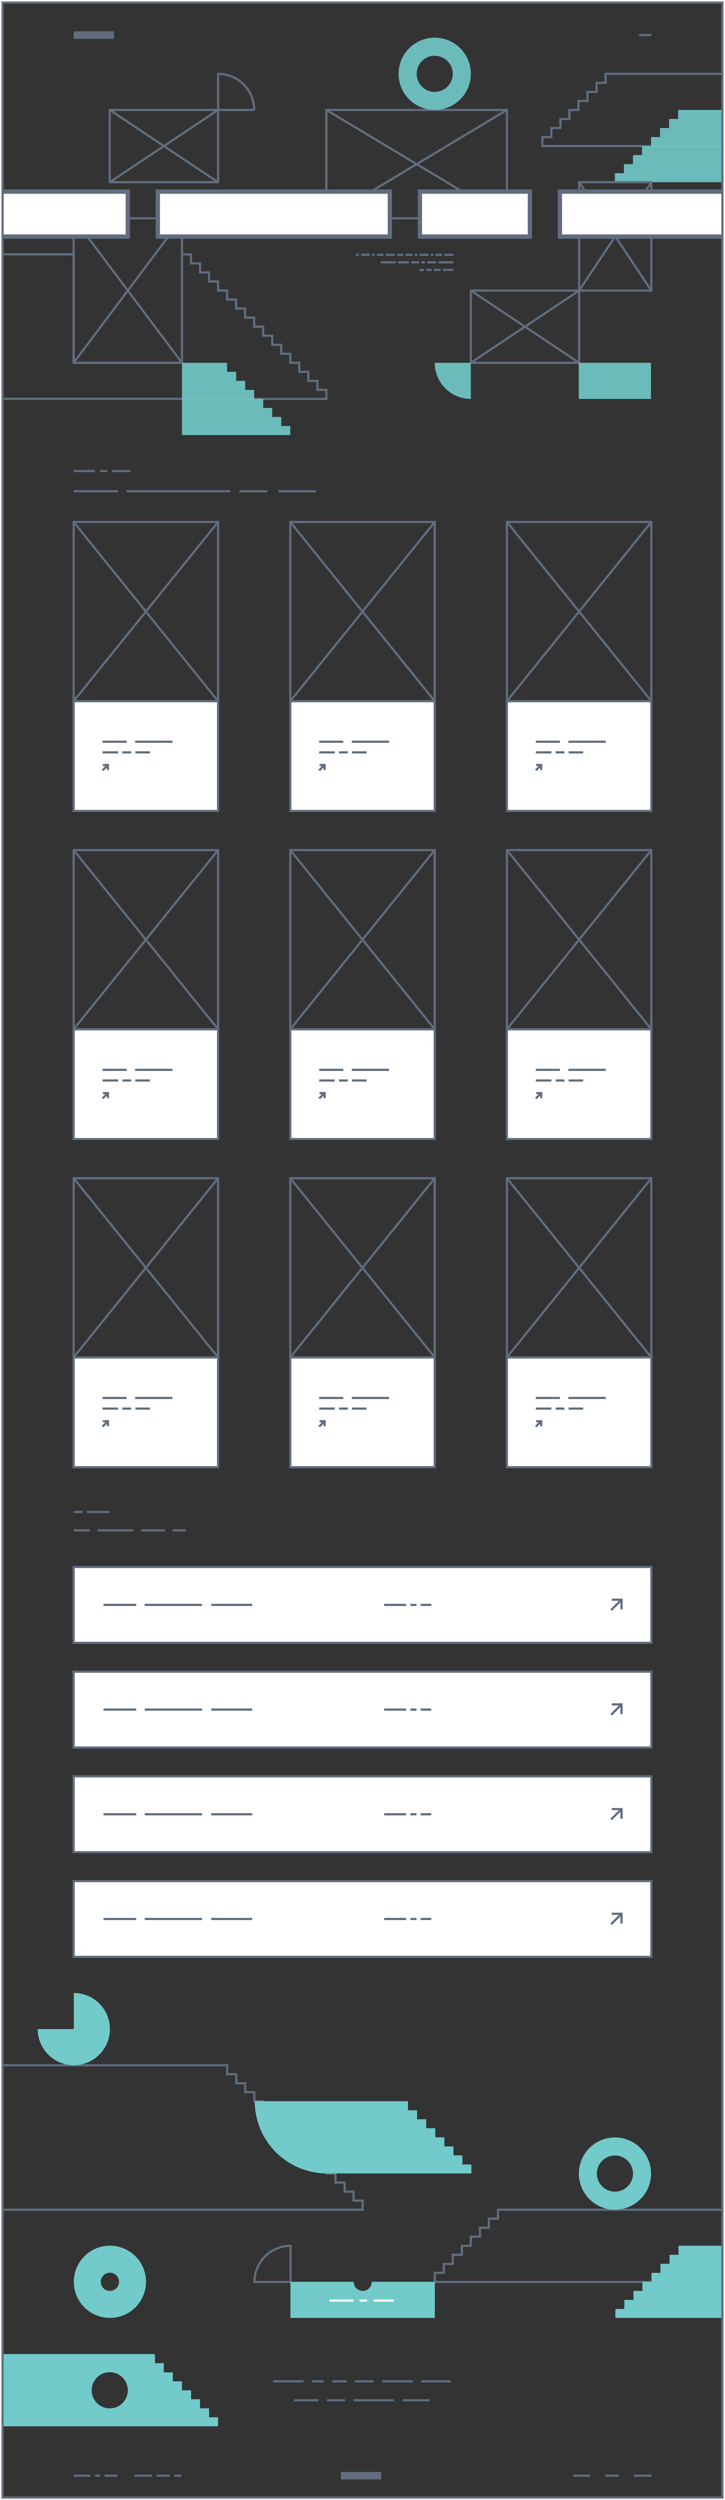<svg xmlns="http://www.w3.org/2000/svg" width="502" height="1730.371" viewBox="0 0 502 1730.371">
  <rect x="0" y="0" width="502" height="1730.371" fill="#333333" stroke="none"/>
  <g id="Team_03" data-name="Team 03" transform="translate(0.25 0.25)">
    <g id="Group_2930" data-name="Group 2930">
      <line id="Line_1067" data-name="Line 1067" x2="8.482" transform="translate(442.27 24.038)" fill="none" stroke="#616d7f" stroke-miterlimit="10" stroke-width="1.5"/>
      <rect id="Rectangle_173" data-name="Rectangle 173" width="27.852" height="5.196" transform="translate(50.75 21.439)" fill="#616d7f"/>
      <line id="Line_1068" data-name="Line 1068" x2="75" y2="100" transform="translate(50.75 150.851)" fill="none" stroke="#616d7f" stroke-miterlimit="10" stroke-width="1.5"/>
      <line id="Line_1069" data-name="Line 1069" y1="100" x2="75" transform="translate(50.75 150.851)" fill="none" stroke="#616d7f" stroke-miterlimit="10" stroke-width="1.5"/>
      <line id="Line_1070" data-name="Line 1070" x2="125" y2="75" transform="translate(225.75 75.851)" fill="none" stroke="#616d7f" stroke-miterlimit="10" stroke-width="1.5"/>
      <line id="Line_1071" data-name="Line 1071" y1="75" x2="125" transform="translate(225.75 75.851)" fill="none" stroke="#616d7f" stroke-miterlimit="10" stroke-width="1.5"/>
      <line id="Line_1072" data-name="Line 1072" x2="75" y2="50" transform="translate(75.75 75.851)" fill="none" stroke="#616d7f" stroke-miterlimit="10" stroke-width="1.5"/>
      <line id="Line_1073" data-name="Line 1073" y1="50" x2="75" transform="translate(75.75 75.851)" fill="none" stroke="#616d7f" stroke-miterlimit="10" stroke-width="1.5"/>
      <line id="Line_1074" data-name="Line 1074" x2="75" y2="50" transform="translate(325.75 200.851)" fill="none" stroke="#616d7f" stroke-miterlimit="10" stroke-width="1.5"/>
      <line id="Line_1075" data-name="Line 1075" y1="50" x2="75" transform="translate(325.75 200.851)" fill="none" stroke="#616d7f" stroke-miterlimit="10" stroke-width="1.5"/>
      <path id="Path_1335" data-name="Path 1335" d="M425.29,50.851h-6.25V57.1h-6.25v6.25h-6.25V69.6h-6.25v6.25h-6.25V82.1h-6.25v6.25h-6.25V94.6h-6.25v6.25H500.75v-50Z" fill="none" stroke="#616d7f" stroke-miterlimit="10" stroke-width="1.5"/>
      <path id="Path_918" data-name="Path 918" d="M219.5,269.6v-6.25h-6.25V257.1H207v-6.25h-6.25V244.6H194.5v-6.25h-6.25V232.1H182v-6.25h-6.25v-6.288H169.5v-6.25h-6.25v-6.25H157v-6.25h-6.25v-6.25H144.5v-6.25h-6.25v-6.25H132v-6.25h-6.25v75.038h-75V175.77H.75v99.993h175v.084h50V269.6Z" fill="none" stroke="#616d7f" stroke-miterlimit="10" stroke-width="1.5"/>
      <rect id="Rectangle_34939" data-name="Rectangle 34939" width="75" height="50" transform="translate(75.75 75.851)" fill="none" stroke="#616d7f" stroke-miterlimit="10" stroke-width="1.5"/>
      <rect id="Rectangle_34941" data-name="Rectangle 34941" width="75" height="50" transform="translate(325.75 200.851)" fill="none" stroke="#616d7f" stroke-miterlimit="10" stroke-width="1.5"/>
      <rect id="Rectangle_34940" data-name="Rectangle 34940" width="75" height="100" transform="translate(50.75 150.851)" fill="none" stroke="#616d7f" stroke-miterlimit="10" stroke-width="1.5"/>
      <path id="Path_77" data-name="Path 77" d="M469.271,75.851V82.1h-6.25v6.25h-6.25V94.6h-6.25v6.25h-6.25v6.25h-6.25v6.25h-6.25v6.25h-6.25v6.25h75.23v-50Z" fill="#72caca" opacity="0.9" style="isolation: isolate"/>
      <path id="Union_180" data-name="Union 180" d="M150.75,300.851h-25v-50H157v6.25h6.25v6.25h6.25v6.25h6.25v6.25H182v6.25h6.25v6.25h6.25v6.25h6.25v6.25Z" fill="#72caca" opacity="0.9" style="isolation: isolate"/>
      <rect id="Rectangle_34943" data-name="Rectangle 34943" width="125" height="75" transform="translate(225.75 75.851)" fill="none" stroke="#616d7f" stroke-miterlimit="10" stroke-width="1.5"/>
      <path id="Subtraction_43" data-name="Subtraction 43" d="M300.751,75.851a24.888,24.888,0,0,1-13.978-4.269,25.015,25.015,0,1,1,13.978,4.269Zm0-37.5a12.5,12.5,0,1,0,12.5,12.5h0A12.514,12.514,0,0,0,300.751,38.351Z" fill="#72caca" opacity="0.9" style="isolation: isolate"/>
      <path id="Path_1333" data-name="Path 1333" d="M325.75,250.851h-25a25,25,0,0,0,25,25Z" fill="#72caca" opacity="0.9" style="isolation: isolate"/>
      <rect id="Rectangle_34944" data-name="Rectangle 34944" width="50" height="25" transform="translate(400.49 250.851)" fill="#72caca" opacity="0.9" style="isolation: isolate"/>
      <path id="Path_1334" data-name="Path 1334" d="M150.75,75.851h25a25,25,0,0,0-25-25Z" fill="none" stroke="#616d7f" stroke-miterlimit="10" stroke-width="1.5"/>
      <rect id="Rectangle_34942" data-name="Rectangle 34942" width="50" height="75" transform="translate(400.75 125.851)" fill="none" stroke="#616d7f" stroke-miterlimit="10" stroke-width="1.5"/>
      <line id="Line_1076" data-name="Line 1076" x2="50" y2="75" transform="translate(400.75 125.851)" fill="none" stroke="#616d7f" stroke-miterlimit="10" stroke-width="1.5"/>
      <line id="Line_1077" data-name="Line 1077" y1="75" x2="50" transform="translate(400.75 125.851)" fill="none" stroke="#616d7f" stroke-miterlimit="10" stroke-width="1.5"/>
      <path id="Path_78" data-name="Path 78" d="M.75,132.372h87.5V163.5H.75" fill="#fff" stroke="#616d7f" stroke-miterlimit="10" stroke-width="3"/>
      <rect id="Rectangle_174" data-name="Rectangle 174" width="160.682" height="31.127" transform="translate(109.025 132.372)" fill="#fff" stroke="#616d7f" stroke-miterlimit="10" stroke-width="3"/>
      <rect id="Rectangle_175" data-name="Rectangle 175" width="76.177" height="31.127" transform="translate(290.482 132.372)" fill="#fff" stroke="#616d7f" stroke-miterlimit="10" stroke-width="3"/>
      <path id="Path_79" data-name="Path 79" d="M500.75,163.5H387.436V132.369H500.75" fill="#fff" stroke="#616d7f" stroke-miterlimit="10" stroke-width="3"/>
      <line id="Line_1078" data-name="Line 1078" x1="6.323" transform="translate(307.453 176.074)" fill="none" stroke="#616d7f" stroke-miterlimit="10" stroke-width="1.5"/>
      <line id="Line_1079" data-name="Line 1079" x1="4.539" transform="translate(301.324 176.074)" fill="none" stroke="#616d7f" stroke-miterlimit="10" stroke-width="1.5"/>
      <line id="Line_1080" data-name="Line 1080" x1="1.699" transform="translate(298.035 176.074)" fill="none" stroke="#616d7f" stroke-miterlimit="10" stroke-width="1.5"/>
      <line id="Line_1081" data-name="Line 1081" x1="6.154" transform="translate(290.291 176.074)" fill="none" stroke="#616d7f" stroke-miterlimit="10" stroke-width="1.5"/>
      <line id="Line_1082" data-name="Line 1082" x1="1.802" transform="translate(286.9 176.074)" fill="none" stroke="#616d7f" stroke-miterlimit="10" stroke-width="1.5"/>
      <line id="Line_1083" data-name="Line 1083" x1="4.758" transform="translate(280.553 176.074)" fill="none" stroke="#616d7f" stroke-miterlimit="10" stroke-width="1.5"/>
      <line id="Line_1084" data-name="Line 1084" x1="4.181" transform="translate(274.781 176.074)" fill="none" stroke="#616d7f" stroke-miterlimit="10" stroke-width="1.5"/>
      <line id="Line_1085" data-name="Line 1085" x1="6.323" transform="translate(266.871 176.074)" fill="none" stroke="#616d7f" stroke-miterlimit="10" stroke-width="1.5"/>
      <line id="Line_1086" data-name="Line 1086" x1="4.539" transform="translate(260.74 176.074)" fill="none" stroke="#616d7f" stroke-miterlimit="10" stroke-width="1.5"/>
      <line id="Line_1087" data-name="Line 1087" x1="1.699" transform="translate(257.453 176.074)" fill="none" stroke="#616d7f" stroke-miterlimit="10" stroke-width="1.5"/>
      <line id="Line_1088" data-name="Line 1088" x1="6.154" transform="translate(249.709 176.074)" fill="none" stroke="#616d7f" stroke-miterlimit="10" stroke-width="1.5"/>
      <line id="Line_1089" data-name="Line 1089" x1="1.802" transform="translate(246.316 176.074)" fill="none" stroke="#616d7f" stroke-miterlimit="10" stroke-width="1.5"/>
      <line id="Line_1090" data-name="Line 1090" x1="7.388" transform="translate(306.387 186.549)" fill="none" stroke="#616d7f" stroke-miterlimit="10" stroke-width="1.5"/>
      <line id="Line_1091" data-name="Line 1091" x1="4.478" transform="translate(300.32 186.549)" fill="none" stroke="#616d7f" stroke-miterlimit="10" stroke-width="1.5"/>
      <line id="Line_1092" data-name="Line 1092" x1="3.875" transform="translate(294.855 186.549)" fill="none" stroke="#616d7f" stroke-miterlimit="10" stroke-width="1.5"/>
      <line id="Line_1093" data-name="Line 1093" x1="3.077" transform="translate(290.188 186.549)" fill="none" stroke="#616d7f" stroke-miterlimit="10" stroke-width="1.5"/>
      <line id="Line_1094" data-name="Line 1094" x1="10.399" transform="translate(303.377 181.312)" fill="none" stroke="#616d7f" stroke-miterlimit="10" stroke-width="1.5"/>
      <line id="Line_1095" data-name="Line 1095" x1="6.191" transform="translate(295.596 181.312)" fill="none" stroke="#616d7f" stroke-miterlimit="10" stroke-width="1.5"/>
      <line id="Line_1096" data-name="Line 1096" x1="2.451" transform="translate(291.555 181.312)" fill="none" stroke="#616d7f" stroke-miterlimit="10" stroke-width="1.5"/>
      <line id="Line_1097" data-name="Line 1097" x1="5.442" transform="translate(284.523 181.312)" fill="none" stroke="#616d7f" stroke-miterlimit="10" stroke-width="1.5"/>
      <line id="Line_1098" data-name="Line 1098" x1="7.572" transform="translate(275.361 181.312)" fill="none" stroke="#616d7f" stroke-miterlimit="10" stroke-width="1.5"/>
      <line id="Line_1099" data-name="Line 1099" x1="10.399" transform="translate(263.373 181.312)" fill="none" stroke="#616d7f" stroke-miterlimit="10" stroke-width="1.5"/>
    </g>
    <g id="Group_3039" data-name="Group 3039">
      <g id="Group_539" data-name="Group 539">
        <g id="Group_537" data-name="Group 537">
          <path id="Path_178" data-name="Path 178" d="M344.55,1529.121v6.2h-6.3v6.3h-6.2v6.2h-6.3v6.3h-6.2v6.2h-6.3v6.3h-6.2v6.2h-6.3v6.3h200.1v-50Z" fill="none"/>
        </g>
        <g id="Group_538" data-name="Group 538">
          <path id="Path_179" data-name="Path 179" d="M344.55,1529.121v6.2h-6.3v6.3h-6.2v6.2h-6.3v6.3h-6.2v6.2h-6.3v6.3h-6.2v6.2h-6.3v6.3h200.1v-50Z" fill="none" stroke="#616d7f" stroke-miterlimit="10" stroke-width="1.5"/>
        </g>
      </g>
      <g id="Group_542" data-name="Group 542">
        <g id="Group_540" data-name="Group 540">
          <path id="Path_180" data-name="Path 180" d="M244.55,1522.821v-6.2h-6.2v-6.3h-6.3v-6.2h-6.2v-6.3h-6.3v-6.2h-6.2v-6.3h-6.3v-6.2h-6.2v-6.3h-6.3v-6.2h-6.2v-6.3h-6.3v-6.2h-6.2v-6.3h-6.3v-6.2h-6.2v-6.3h-6.3v-6.2H.85v100h250v-6.3Z" fill="none"/>
        </g>
        <g id="Group_541" data-name="Group 541">
          <path id="Path_181" data-name="Path 181" d="M244.55,1522.821v-6.2h-6.2v-6.3h-6.3v-6.2h-6.2v-6.3h-6.3v-6.2h-6.2v-6.3h-6.3v-6.2h-6.2v-6.3h-6.3v-6.2h-6.2v-6.3h-6.3v-6.2h-6.2v-6.3h-6.3v-6.2h-6.2v-6.3h-6.3v-6.2H.85v100h250v-6.3Z" fill="none" stroke="#616d7f" stroke-miterlimit="10" stroke-width="1.5"/>
        </g>
      </g>
      <path id="Path_402" data-name="Path 402" d="M200.95,1579.121v-25a25.009,25.009,0,0,0-25,25Z" fill="none" stroke="#616d7f" stroke-miterlimit="10" stroke-width="1.5"/>
      <path id="Path_182" data-name="Path 182" d="M75.85,1554.021a25,25,0,1,0,25,25A25,25,0,0,0,75.85,1554.021Zm0,31.3a6.3,6.3,0,1,1,6.3-6.3A6.3,6.3,0,0,1,75.85,1585.321Z" fill="#72caca"/>
      <path id="Path_183" data-name="Path 183" d="M257.15,1579.021h0a6.253,6.253,0,0,1-6.2,6.3,6.338,6.338,0,0,1-6.3-6.3h-43.8v25h100v-25Z" fill="#72caca"/>
      <path id="Path_184" data-name="Path 184" d="M50.85,1379.121v25h-25a25,25,0,1,0,25-25Z" fill="#72caca"/>
      <path id="Path_185" data-name="Path 185" d="M144.55,1672.821v-6.2h-6.3v-6.3h-6.2v-6.2h-6.3v-6.2h-6.3v-6.2h-6.3v-6.4h-6.1v-6.3H.75v50h150v-6.2Zm-68.8-6.2a12.5,12.5,0,1,1,12.5-12.5h0A12.5,12.5,0,0,1,75.75,1666.621Z" fill="#72caca"/>
      <g id="Group_544" data-name="Group 544">
        <g id="Group_543" data-name="Group 543">
          <path id="Path_186" data-name="Path 186" d="M319.95,1497.821v-6.3h-6.2v-6.2h-6.3v-6.3h-6.3v-6.3h-6.3v-6.2h-6.3v-6.2h-6.3v-6.3H176.15a50.018,50.018,0,0,0,50,50h100v-6.2Z" fill="#72caca"/>
        </g>
      </g>
      <g id="Group_546" data-name="Group 546">
        <g id="Group_545" data-name="Group 545">
          <path id="Path_187" data-name="Path 187" d="M469.55,1554.021v6.3h-6.2v6.2h-6.3v6.3h-6.2v6.2h-6.3v6.3h-6.2v6.2h-6.3v6.3h-6.2v6.2h75v-50Z" fill="#72caca"/>
        </g>
      </g>
      <path id="Path_188" data-name="Path 188" d="M425.55,1479.121a25,25,0,1,0,25,25h0A25.009,25.009,0,0,0,425.55,1479.121Zm0,37.5a12.5,12.5,0,1,1,12.5-12.5,12.5,12.5,0,0,1-12.5,12.5Z" fill="#72caca"/>
      <line id="Line_1619" data-name="Line 1619" x2="21.1" transform="translate(188.75 1647.921)" fill="none" stroke="#616d7f" stroke-miterlimit="10" stroke-width="1.5"/>
      <line id="Line_1620" data-name="Line 1620" x2="8.1" transform="translate(215.75 1647.921)" fill="none" stroke="#616d7f" stroke-miterlimit="10" stroke-width="1.5"/>
      <line id="Line_1621" data-name="Line 1621" x2="9.9" transform="translate(229.85 1647.921)" fill="none" stroke="#616d7f" stroke-miterlimit="10" stroke-width="1.5"/>
      <line id="Line_1622" data-name="Line 1622" x2="12.8" transform="translate(245.649 1647.921)" fill="none" stroke="#616d7f" stroke-miterlimit="10" stroke-width="1.5"/>
      <line id="Line_1623" data-name="Line 1623" x2="21.1" transform="translate(264.45 1647.921)" fill="none" stroke="#616d7f" stroke-miterlimit="10" stroke-width="1.5"/>
      <line id="Line_1624" data-name="Line 1624" x2="20.3" transform="translate(291.55 1647.921)" fill="none" stroke="#616d7f" stroke-miterlimit="10" stroke-width="1.5"/>
      <line id="Line_1625" data-name="Line 1625" x2="16.8" transform="translate(203.35 1661.021)" fill="none" stroke="#616d7f" stroke-miterlimit="10" stroke-width="1.5"/>
      <line id="Line_1626" data-name="Line 1626" x2="12.7" transform="translate(226.05 1661.021)" fill="none" stroke="#616d7f" stroke-miterlimit="10" stroke-width="1.5"/>
      <line id="Line_1627" data-name="Line 1627" x2="28" transform="translate(244.649 1661.021)" fill="none" stroke="#616d7f" stroke-miterlimit="10" stroke-width="1.5"/>
      <line id="Line_1628" data-name="Line 1628" x2="18.6" transform="translate(278.649 1661.021)" fill="none" stroke="#616d7f" stroke-miterlimit="10" stroke-width="1.5"/>
      <line id="Line_1629" data-name="Line 1629" x2="16.4" transform="translate(228.05 1592.021)" fill="none" stroke="#fff" stroke-miterlimit="10" stroke-width="1.5"/>
      <line id="Line_1630" data-name="Line 1630" x2="5.1" transform="translate(248.75 1592.021)" fill="none" stroke="#fff" stroke-miterlimit="10" stroke-width="1.5"/>
      <line id="Line_1631" data-name="Line 1631" x2="14.2" transform="translate(258.25 1592.021)" fill="none" stroke="#fff" stroke-miterlimit="10" stroke-width="1.5"/>
      <g id="Group_549" data-name="Group 549">
        <g id="Group_547" data-name="Group 547">
          <line id="Line_1632" data-name="Line 1632" x2="11.5" transform="translate(50.85 1713.221)" fill="none" stroke="#616d7f" stroke-miterlimit="10" stroke-width="1.5"/>
          <line id="Line_1633" data-name="Line 1633" x2="3.3" transform="translate(65.65 1713.221)" fill="none" stroke="#616d7f" stroke-miterlimit="10" stroke-width="1.5"/>
          <line id="Line_1634" data-name="Line 1634" x2="12.1" transform="translate(92.85 1713.221)" fill="none" stroke="#616d7f" stroke-miterlimit="10" stroke-width="1.5"/>
          <line id="Line_1635" data-name="Line 1635" x2="9" transform="translate(72.25 1713.221)" fill="none" stroke="#616d7f" stroke-miterlimit="10" stroke-width="1.5"/>
          <line id="Line_1636" data-name="Line 1636" x2="4.9" transform="translate(120.65 1713.221)" fill="none" stroke="#616d7f" stroke-miterlimit="10" stroke-width="1.5"/>
          <line id="Line_1637" data-name="Line 1637" x2="9" transform="translate(108.25 1713.221)" fill="none" stroke="#616d7f" stroke-miterlimit="10" stroke-width="1.5"/>
        </g>
        <g id="Group_548" data-name="Group 548">
          <line id="Line_1638" data-name="Line 1638" x2="11.6" transform="translate(396.65 1713.221)" fill="none" stroke="#616d7f" stroke-miterlimit="10" stroke-width="1.5"/>
          <line id="Line_1639" data-name="Line 1639" x2="12.1" transform="translate(438.75 1713.221)" fill="none" stroke="#616d7f" stroke-miterlimit="10" stroke-width="1.5"/>
          <line id="Line_1640" data-name="Line 1640" x2="9.1" transform="translate(419.05 1713.221)" fill="none" stroke="#616d7f" stroke-miterlimit="10" stroke-width="1.5"/>
        </g>
        <rect id="Rectangle_247" data-name="Rectangle 247" width="27.9" height="5.2" transform="translate(235.85 1710.621)" fill="#616d7f"/>
      </g>
    </g>
    <g id="Group_3000" data-name="Group 3000">
      <g id="Group_2941" data-name="Group 2941">
        <rect id="Rectangle_967" data-name="Rectangle 967" width="100" height="76" transform="translate(50.75 485.021)" fill="#fff" stroke="#616d7f" stroke-miterlimit="10" stroke-width="1.5"/>
        <g id="Group_2938" data-name="Group 2938">
          <g id="Group_2935" data-name="Group 2935">
            <line id="Line_8839" data-name="Line 8839" x2="10.798" transform="translate(70.75 520.479)" fill="none" stroke="#616d7f" stroke-miterlimit="10" stroke-width="1.5"/>
            <line id="Line_8840" data-name="Line 8840" x2="6.065" transform="translate(84.491 520.479)" fill="none" stroke="#616d7f" stroke-miterlimit="10" stroke-width="1.5"/>
          </g>
          <g id="Group_2936" data-name="Group 2936">
            <line id="Line_8841" data-name="Line 8841" x2="10.065" transform="translate(93.498 520.479)" fill="none" stroke="#616d7f" stroke-miterlimit="10" stroke-width="1.5"/>
          </g>
          <g id="Group_2937" data-name="Group 2937">
            <line id="Line_8842" data-name="Line 8842" x1="3.728" y2="3.727" transform="translate(70.75 529.202)" fill="none" stroke="#616d7f" stroke-miterlimit="10" stroke-width="1.5"/>
            <path id="Path_823" data-name="Path 823" d="M71,529.2h3.482v3.482" fill="none" stroke="#616d7f" stroke-miterlimit="10" stroke-width="1.5"/>
          </g>
          <line id="Line_8843" data-name="Line 8843" x1="16.682" transform="translate(70.75 513.112)" fill="none" stroke="#616d7f" stroke-miterlimit="10" stroke-width="1.5"/>
          <line id="Line_8844" data-name="Line 8844" x1="25.851" transform="translate(93.305 513.112)" fill="none" stroke="#616d7f" stroke-miterlimit="10" stroke-width="1.5"/>
        </g>
        <g id="Group_2940" data-name="Group 2940">
          <g id="Group_2939" data-name="Group 2939">
            <rect id="Rectangle_968" data-name="Rectangle 968" width="100" height="124" transform="translate(50.75 361.021)" fill="none" stroke="#616d7f" stroke-miterlimit="10" stroke-width="1.5"/>
          </g>
          <line id="Line_8845" data-name="Line 8845" x2="100" y2="124" transform="translate(50.75 361.021)" fill="none" stroke="#616d7f" stroke-miterlimit="10" stroke-width="1.5"/>
          <line id="Line_8846" data-name="Line 8846" x1="100" y2="124" transform="translate(50.75 361.021)" fill="none" stroke="#616d7f" stroke-miterlimit="10" stroke-width="1.5"/>
        </g>
      </g>
      <g id="Group_2948" data-name="Group 2948">
        <rect id="Rectangle_969" data-name="Rectangle 969" width="100" height="76" transform="translate(350.75 485.021)" fill="#fff" stroke="#616d7f" stroke-miterlimit="10" stroke-width="1.5"/>
        <g id="Group_2945" data-name="Group 2945">
          <g id="Group_2942" data-name="Group 2942">
            <line id="Line_8847" data-name="Line 8847" x2="10.798" transform="translate(370.75 520.479)" fill="none" stroke="#616d7f" stroke-miterlimit="10" stroke-width="1.5"/>
            <line id="Line_8848" data-name="Line 8848" x2="6.065" transform="translate(384.491 520.479)" fill="none" stroke="#616d7f" stroke-miterlimit="10" stroke-width="1.5"/>
          </g>
          <g id="Group_2943" data-name="Group 2943">
            <line id="Line_8849" data-name="Line 8849" x2="10.065" transform="translate(393.498 520.479)" fill="none" stroke="#616d7f" stroke-miterlimit="10" stroke-width="1.5"/>
          </g>
          <g id="Group_2944" data-name="Group 2944">
            <line id="Line_8850" data-name="Line 8850" x1="3.728" y2="3.727" transform="translate(370.75 529.202)" fill="none" stroke="#616d7f" stroke-miterlimit="10" stroke-width="1.5"/>
            <path id="Path_824" data-name="Path 824" d="M371,529.2h3.482v3.482" fill="none" stroke="#616d7f" stroke-miterlimit="10" stroke-width="1.5"/>
          </g>
          <line id="Line_8851" data-name="Line 8851" x1="16.682" transform="translate(370.75 513.112)" fill="none" stroke="#616d7f" stroke-miterlimit="10" stroke-width="1.5"/>
          <line id="Line_8852" data-name="Line 8852" x1="25.851" transform="translate(393.305 513.112)" fill="none" stroke="#616d7f" stroke-miterlimit="10" stroke-width="1.5"/>
        </g>
        <g id="Group_2947" data-name="Group 2947">
          <g id="Group_2946" data-name="Group 2946">
            <rect id="Rectangle_970" data-name="Rectangle 970" width="100" height="124" transform="translate(350.75 361.021)" fill="none" stroke="#616d7f" stroke-miterlimit="10" stroke-width="1.5"/>
          </g>
          <line id="Line_8853" data-name="Line 8853" x2="100" y2="124" transform="translate(350.75 361.021)" fill="none" stroke="#616d7f" stroke-miterlimit="10" stroke-width="1.5"/>
          <line id="Line_8854" data-name="Line 8854" x1="100" y2="124" transform="translate(350.75 361.021)" fill="none" stroke="#616d7f" stroke-miterlimit="10" stroke-width="1.5"/>
        </g>
      </g>
      <g id="Group_2955" data-name="Group 2955">
        <rect id="Rectangle_971" data-name="Rectangle 971" width="100" height="76" transform="translate(200.75 485.021)" fill="#fff" stroke="#616d7f" stroke-miterlimit="10" stroke-width="1.5"/>
        <g id="Group_2952" data-name="Group 2952">
          <g id="Group_2949" data-name="Group 2949">
            <line id="Line_8855" data-name="Line 8855" x2="10.798" transform="translate(220.75 520.479)" fill="none" stroke="#616d7f" stroke-miterlimit="10" stroke-width="1.5"/>
            <line id="Line_8856" data-name="Line 8856" x2="6.065" transform="translate(234.491 520.479)" fill="none" stroke="#616d7f" stroke-miterlimit="10" stroke-width="1.5"/>
          </g>
          <g id="Group_2950" data-name="Group 2950">
            <line id="Line_8857" data-name="Line 8857" x2="10.065" transform="translate(243.498 520.479)" fill="none" stroke="#616d7f" stroke-miterlimit="10" stroke-width="1.5"/>
          </g>
          <g id="Group_2951" data-name="Group 2951">
            <line id="Line_8858" data-name="Line 8858" x1="3.728" y2="3.727" transform="translate(220.75 529.202)" fill="none" stroke="#616d7f" stroke-miterlimit="10" stroke-width="1.5"/>
            <path id="Path_825" data-name="Path 825" d="M221,529.2h3.482v3.482" fill="none" stroke="#616d7f" stroke-miterlimit="10" stroke-width="1.5"/>
          </g>
          <line id="Line_8859" data-name="Line 8859" x1="16.682" transform="translate(220.75 513.112)" fill="none" stroke="#616d7f" stroke-miterlimit="10" stroke-width="1.5"/>
          <line id="Line_8860" data-name="Line 8860" x1="25.851" transform="translate(243.305 513.112)" fill="none" stroke="#616d7f" stroke-miterlimit="10" stroke-width="1.5"/>
        </g>
        <g id="Group_2954" data-name="Group 2954">
          <g id="Group_2953" data-name="Group 2953">
            <rect id="Rectangle_972" data-name="Rectangle 972" width="100" height="124" transform="translate(200.75 361.021)" fill="none" stroke="#616d7f" stroke-miterlimit="10" stroke-width="1.5"/>
          </g>
          <line id="Line_8861" data-name="Line 8861" x2="100" y2="124" transform="translate(200.75 361.021)" fill="none" stroke="#616d7f" stroke-miterlimit="10" stroke-width="1.5"/>
          <line id="Line_8862" data-name="Line 8862" x1="100" y2="124" transform="translate(200.75 361.021)" fill="none" stroke="#616d7f" stroke-miterlimit="10" stroke-width="1.5"/>
        </g>
      </g>
      <g id="Group_2962" data-name="Group 2962">
        <rect id="Rectangle_973" data-name="Rectangle 973" width="100" height="76" transform="translate(50.75 712.116)" fill="#fff" stroke="#616d7f" stroke-miterlimit="10" stroke-width="1.5"/>
        <g id="Group_2959" data-name="Group 2959">
          <g id="Group_2956" data-name="Group 2956">
            <line id="Line_8863" data-name="Line 8863" x2="10.798" transform="translate(70.75 747.575)" fill="none" stroke="#616d7f" stroke-miterlimit="10" stroke-width="1.5"/>
            <line id="Line_8864" data-name="Line 8864" x2="6.065" transform="translate(84.491 747.575)" fill="none" stroke="#616d7f" stroke-miterlimit="10" stroke-width="1.5"/>
          </g>
          <g id="Group_2957" data-name="Group 2957">
            <line id="Line_8865" data-name="Line 8865" x2="10.065" transform="translate(93.498 747.575)" fill="none" stroke="#616d7f" stroke-miterlimit="10" stroke-width="1.5"/>
          </g>
          <g id="Group_2958" data-name="Group 2958">
            <line id="Line_8866" data-name="Line 8866" x1="3.728" y2="3.727" transform="translate(70.75 756.297)" fill="none" stroke="#616d7f" stroke-miterlimit="10" stroke-width="1.5"/>
            <path id="Path_826" data-name="Path 826" d="M71,756.3h3.482v3.481" fill="none" stroke="#616d7f" stroke-miterlimit="10" stroke-width="1.5"/>
          </g>
          <line id="Line_8867" data-name="Line 8867" x1="16.682" transform="translate(70.75 740.208)" fill="none" stroke="#616d7f" stroke-miterlimit="10" stroke-width="1.5"/>
          <line id="Line_8868" data-name="Line 8868" x1="25.851" transform="translate(93.305 740.208)" fill="none" stroke="#616d7f" stroke-miterlimit="10" stroke-width="1.5"/>
        </g>
        <g id="Group_2961" data-name="Group 2961">
          <g id="Group_2960" data-name="Group 2960">
            <rect id="Rectangle_974" data-name="Rectangle 974" width="100" height="124" transform="translate(50.75 588.116)" fill="none" stroke="#616d7f" stroke-miterlimit="10" stroke-width="1.5"/>
          </g>
          <line id="Line_8869" data-name="Line 8869" x2="100" y2="124" transform="translate(50.75 588.116)" fill="none" stroke="#616d7f" stroke-miterlimit="10" stroke-width="1.5"/>
          <line id="Line_8870" data-name="Line 8870" x1="100" y2="124" transform="translate(50.75 588.116)" fill="none" stroke="#616d7f" stroke-miterlimit="10" stroke-width="1.5"/>
        </g>
      </g>
      <g id="Group_2969" data-name="Group 2969">
        <rect id="Rectangle_975" data-name="Rectangle 975" width="100" height="76" transform="translate(350.75 712.116)" fill="#fff" stroke="#616d7f" stroke-miterlimit="10" stroke-width="1.5"/>
        <g id="Group_2966" data-name="Group 2966">
          <g id="Group_2963" data-name="Group 2963">
            <line id="Line_8871" data-name="Line 8871" x2="10.798" transform="translate(370.75 747.575)" fill="none" stroke="#616d7f" stroke-miterlimit="10" stroke-width="1.5"/>
            <line id="Line_8872" data-name="Line 8872" x2="6.065" transform="translate(384.491 747.575)" fill="none" stroke="#616d7f" stroke-miterlimit="10" stroke-width="1.5"/>
          </g>
          <g id="Group_2964" data-name="Group 2964">
            <line id="Line_8873" data-name="Line 8873" x2="10.065" transform="translate(393.498 747.575)" fill="none" stroke="#616d7f" stroke-miterlimit="10" stroke-width="1.5"/>
          </g>
          <g id="Group_2965" data-name="Group 2965">
            <line id="Line_8874" data-name="Line 8874" x1="3.728" y2="3.727" transform="translate(370.75 756.297)" fill="none" stroke="#616d7f" stroke-miterlimit="10" stroke-width="1.5"/>
            <path id="Path_827" data-name="Path 827" d="M371,756.3h3.482v3.481" fill="none" stroke="#616d7f" stroke-miterlimit="10" stroke-width="1.5"/>
          </g>
          <line id="Line_8875" data-name="Line 8875" x1="16.682" transform="translate(370.75 740.208)" fill="none" stroke="#616d7f" stroke-miterlimit="10" stroke-width="1.5"/>
          <line id="Line_8876" data-name="Line 8876" x1="25.851" transform="translate(393.305 740.208)" fill="none" stroke="#616d7f" stroke-miterlimit="10" stroke-width="1.5"/>
        </g>
        <g id="Group_2968" data-name="Group 2968">
          <g id="Group_2967" data-name="Group 2967">
            <rect id="Rectangle_976" data-name="Rectangle 976" width="100" height="124" transform="translate(350.75 588.116)" fill="none" stroke="#616d7f" stroke-miterlimit="10" stroke-width="1.5"/>
          </g>
          <line id="Line_8877" data-name="Line 8877" x2="100" y2="124" transform="translate(350.75 588.116)" fill="none" stroke="#616d7f" stroke-miterlimit="10" stroke-width="1.5"/>
          <line id="Line_8878" data-name="Line 8878" x1="100" y2="124" transform="translate(350.75 588.116)" fill="none" stroke="#616d7f" stroke-miterlimit="10" stroke-width="1.5"/>
        </g>
      </g>
      <g id="Group_2976" data-name="Group 2976">
        <rect id="Rectangle_977" data-name="Rectangle 977" width="100" height="76" transform="translate(200.75 712.116)" fill="#fff" stroke="#616d7f" stroke-miterlimit="10" stroke-width="1.5"/>
        <g id="Group_2973" data-name="Group 2973">
          <g id="Group_2970" data-name="Group 2970">
            <line id="Line_8879" data-name="Line 8879" x2="10.798" transform="translate(220.75 747.575)" fill="none" stroke="#616d7f" stroke-miterlimit="10" stroke-width="1.5"/>
            <line id="Line_8880" data-name="Line 8880" x2="6.065" transform="translate(234.491 747.575)" fill="none" stroke="#616d7f" stroke-miterlimit="10" stroke-width="1.5"/>
          </g>
          <g id="Group_2971" data-name="Group 2971">
            <line id="Line_8881" data-name="Line 8881" x2="10.065" transform="translate(243.498 747.575)" fill="none" stroke="#616d7f" stroke-miterlimit="10" stroke-width="1.5"/>
          </g>
          <g id="Group_2972" data-name="Group 2972">
            <line id="Line_8882" data-name="Line 8882" x1="3.728" y2="3.727" transform="translate(220.75 756.297)" fill="none" stroke="#616d7f" stroke-miterlimit="10" stroke-width="1.5"/>
            <path id="Path_828" data-name="Path 828" d="M221,756.3h3.482v3.481" fill="none" stroke="#616d7f" stroke-miterlimit="10" stroke-width="1.5"/>
          </g>
          <line id="Line_8883" data-name="Line 8883" x1="16.682" transform="translate(220.75 740.208)" fill="none" stroke="#616d7f" stroke-miterlimit="10" stroke-width="1.5"/>
          <line id="Line_8884" data-name="Line 8884" x1="25.851" transform="translate(243.305 740.208)" fill="none" stroke="#616d7f" stroke-miterlimit="10" stroke-width="1.5"/>
        </g>
        <g id="Group_2975" data-name="Group 2975">
          <g id="Group_2974" data-name="Group 2974">
            <rect id="Rectangle_978" data-name="Rectangle 978" width="100" height="124" transform="translate(200.75 588.116)" fill="none" stroke="#616d7f" stroke-miterlimit="10" stroke-width="1.5"/>
          </g>
          <line id="Line_8885" data-name="Line 8885" x2="100" y2="124" transform="translate(200.75 588.116)" fill="none" stroke="#616d7f" stroke-miterlimit="10" stroke-width="1.5"/>
          <line id="Line_8886" data-name="Line 8886" x1="100" y2="124" transform="translate(200.75 588.116)" fill="none" stroke="#616d7f" stroke-miterlimit="10" stroke-width="1.5"/>
        </g>
      </g>
      <g id="Group_2983" data-name="Group 2983">
        <rect id="Rectangle_979" data-name="Rectangle 979" width="100" height="76" transform="translate(50.75 939.211)" fill="#fff" stroke="#616d7f" stroke-miterlimit="10" stroke-width="1.5"/>
        <g id="Group_2980" data-name="Group 2980">
          <g id="Group_2977" data-name="Group 2977">
            <line id="Line_8887" data-name="Line 8887" x2="10.798" transform="translate(70.75 974.67)" fill="none" stroke="#616d7f" stroke-miterlimit="10" stroke-width="1.5"/>
            <line id="Line_8888" data-name="Line 8888" x2="6.065" transform="translate(84.491 974.67)" fill="none" stroke="#616d7f" stroke-miterlimit="10" stroke-width="1.5"/>
          </g>
          <g id="Group_2978" data-name="Group 2978">
            <line id="Line_8889" data-name="Line 8889" x2="10.065" transform="translate(93.498 974.67)" fill="none" stroke="#616d7f" stroke-miterlimit="10" stroke-width="1.5"/>
          </g>
          <g id="Group_2979" data-name="Group 2979">
            <line id="Line_8890" data-name="Line 8890" x1="3.728" y2="3.727" transform="translate(70.75 983.393)" fill="none" stroke="#616d7f" stroke-miterlimit="10" stroke-width="1.5"/>
            <path id="Path_829" data-name="Path 829" d="M71,983.393h3.482v3.482" fill="none" stroke="#616d7f" stroke-miterlimit="10" stroke-width="1.5"/>
          </g>
          <line id="Line_8891" data-name="Line 8891" x1="16.682" transform="translate(70.75 967.303)" fill="none" stroke="#616d7f" stroke-miterlimit="10" stroke-width="1.5"/>
          <line id="Line_8892" data-name="Line 8892" x1="25.851" transform="translate(93.305 967.303)" fill="none" stroke="#616d7f" stroke-miterlimit="10" stroke-width="1.5"/>
        </g>
        <g id="Group_2982" data-name="Group 2982">
          <g id="Group_2981" data-name="Group 2981">
            <rect id="Rectangle_980" data-name="Rectangle 980" width="100" height="124" transform="translate(50.75 815.211)" fill="none" stroke="#616d7f" stroke-miterlimit="10" stroke-width="1.5"/>
          </g>
          <line id="Line_8893" data-name="Line 8893" x2="100" y2="124" transform="translate(50.75 815.211)" fill="none" stroke="#616d7f" stroke-miterlimit="10" stroke-width="1.5"/>
          <line id="Line_8894" data-name="Line 8894" x1="100" y2="124" transform="translate(50.75 815.211)" fill="none" stroke="#616d7f" stroke-miterlimit="10" stroke-width="1.5"/>
        </g>
      </g>
      <g id="Group_2990" data-name="Group 2990">
        <rect id="Rectangle_981" data-name="Rectangle 981" width="100" height="76" transform="translate(350.75 939.211)" fill="#fff" stroke="#616d7f" stroke-miterlimit="10" stroke-width="1.5"/>
        <g id="Group_2987" data-name="Group 2987">
          <g id="Group_2984" data-name="Group 2984">
            <line id="Line_8895" data-name="Line 8895" x2="10.798" transform="translate(370.75 974.67)" fill="none" stroke="#616d7f" stroke-miterlimit="10" stroke-width="1.5"/>
            <line id="Line_8896" data-name="Line 8896" x2="6.065" transform="translate(384.491 974.67)" fill="none" stroke="#616d7f" stroke-miterlimit="10" stroke-width="1.5"/>
          </g>
          <g id="Group_2985" data-name="Group 2985">
            <line id="Line_8897" data-name="Line 8897" x2="10.065" transform="translate(393.498 974.67)" fill="none" stroke="#616d7f" stroke-miterlimit="10" stroke-width="1.5"/>
          </g>
          <g id="Group_2986" data-name="Group 2986">
            <line id="Line_8898" data-name="Line 8898" x1="3.728" y2="3.727" transform="translate(370.75 983.393)" fill="none" stroke="#616d7f" stroke-miterlimit="10" stroke-width="1.5"/>
            <path id="Path_830" data-name="Path 830" d="M371,983.393h3.482v3.482" fill="none" stroke="#616d7f" stroke-miterlimit="10" stroke-width="1.5"/>
          </g>
          <line id="Line_8899" data-name="Line 8899" x1="16.682" transform="translate(370.75 967.303)" fill="none" stroke="#616d7f" stroke-miterlimit="10" stroke-width="1.5"/>
          <line id="Line_8900" data-name="Line 8900" x1="25.851" transform="translate(393.305 967.303)" fill="none" stroke="#616d7f" stroke-miterlimit="10" stroke-width="1.5"/>
        </g>
        <g id="Group_2989" data-name="Group 2989">
          <g id="Group_2988" data-name="Group 2988">
            <rect id="Rectangle_982" data-name="Rectangle 982" width="100" height="124" transform="translate(350.75 815.211)" fill="none" stroke="#616d7f" stroke-miterlimit="10" stroke-width="1.5"/>
          </g>
          <line id="Line_8901" data-name="Line 8901" x2="100" y2="124" transform="translate(350.75 815.211)" fill="none" stroke="#616d7f" stroke-miterlimit="10" stroke-width="1.5"/>
          <line id="Line_8902" data-name="Line 8902" x1="100" y2="124" transform="translate(350.75 815.211)" fill="none" stroke="#616d7f" stroke-miterlimit="10" stroke-width="1.5"/>
        </g>
      </g>
      <g id="Group_2997" data-name="Group 2997">
        <rect id="Rectangle_983" data-name="Rectangle 983" width="100" height="76" transform="translate(200.75 939.211)" fill="#fff" stroke="#616d7f" stroke-miterlimit="10" stroke-width="1.5"/>
        <g id="Group_2994" data-name="Group 2994">
          <g id="Group_2991" data-name="Group 2991">
            <line id="Line_8903" data-name="Line 8903" x2="10.798" transform="translate(220.75 974.67)" fill="none" stroke="#616d7f" stroke-miterlimit="10" stroke-width="1.5"/>
            <line id="Line_8904" data-name="Line 8904" x2="6.065" transform="translate(234.491 974.67)" fill="none" stroke="#616d7f" stroke-miterlimit="10" stroke-width="1.5"/>
          </g>
          <g id="Group_2992" data-name="Group 2992">
            <line id="Line_8905" data-name="Line 8905" x2="10.065" transform="translate(243.498 974.67)" fill="none" stroke="#616d7f" stroke-miterlimit="10" stroke-width="1.5"/>
          </g>
          <g id="Group_2993" data-name="Group 2993">
            <line id="Line_8906" data-name="Line 8906" x1="3.728" y2="3.727" transform="translate(220.75 983.393)" fill="none" stroke="#616d7f" stroke-miterlimit="10" stroke-width="1.5"/>
            <path id="Path_831" data-name="Path 831" d="M221,983.393h3.482v3.482" fill="none" stroke="#616d7f" stroke-miterlimit="10" stroke-width="1.5"/>
          </g>
          <line id="Line_8907" data-name="Line 8907" x1="16.682" transform="translate(220.75 967.303)" fill="none" stroke="#616d7f" stroke-miterlimit="10" stroke-width="1.5"/>
          <line id="Line_8908" data-name="Line 8908" x1="25.851" transform="translate(243.305 967.303)" fill="none" stroke="#616d7f" stroke-miterlimit="10" stroke-width="1.5"/>
        </g>
        <g id="Group_2996" data-name="Group 2996">
          <g id="Group_2995" data-name="Group 2995">
            <rect id="Rectangle_984" data-name="Rectangle 984" width="100" height="124" transform="translate(200.75 815.211)" fill="none" stroke="#616d7f" stroke-miterlimit="10" stroke-width="1.5"/>
          </g>
          <line id="Line_8909" data-name="Line 8909" x2="100" y2="124" transform="translate(200.75 815.211)" fill="none" stroke="#616d7f" stroke-miterlimit="10" stroke-width="1.5"/>
          <line id="Line_8910" data-name="Line 8910" x1="100" y2="124" transform="translate(200.75 815.211)" fill="none" stroke="#616d7f" stroke-miterlimit="10" stroke-width="1.5"/>
        </g>
      </g>
      <g id="Group_2999" data-name="Group 2999">
        <g id="Group_2998" data-name="Group 2998">
          <line id="Line_8911" data-name="Line 8911" x1="30.682" transform="translate(50.75 339.758)" fill="none" stroke="#616d7f" stroke-miterlimit="10" stroke-width="1.5"/>
          <line id="Line_8912" data-name="Line 8912" x1="71.851" transform="translate(87.305 339.758)" fill="none" stroke="#616d7f" stroke-miterlimit="10" stroke-width="1.5"/>
          <line id="Line_8913" data-name="Line 8913" x1="19.431" transform="translate(165.483 339.758)" fill="none" stroke="#616d7f" stroke-miterlimit="10" stroke-width="1.5"/>
          <line id="Line_8914" data-name="Line 8914" x1="26.113" transform="translate(192.596 339.758)" fill="none" stroke="#616d7f" stroke-miterlimit="10" stroke-width="1.5"/>
          <line id="Line_8915" data-name="Line 8915" x2="14.797" transform="translate(50.75 325.75)" fill="none" stroke="#616d7f" stroke-miterlimit="10" stroke-width="1.5"/>
          <line id="Line_8916" data-name="Line 8916" x2="5.172" transform="translate(68.889 325.75)" fill="none" stroke="#616d7f" stroke-miterlimit="10" stroke-width="1.5"/>
          <line id="Line_8917" data-name="Line 8917" x2="12.651" transform="translate(77.402 325.75)" fill="none" stroke="#616d7f" stroke-miterlimit="10" stroke-width="1.5"/>
        </g>
      </g>
    </g>
    <rect id="Rectangle_987" data-name="Rectangle 987" width="500" height="1728.371" transform="translate(0.75 0.75)" fill="none" stroke="#616d7f" stroke-miterlimit="10" stroke-width="1.5"/>
    <rect id="Rectangle_987-2" data-name="Rectangle 987" width="500" height="1728.371" transform="translate(0.75 0.75)" fill="none" stroke="#f7f7f7" stroke-miterlimit="10" stroke-width="2"/>
    <rect id="Rectangle_25" data-name="Rectangle 25" width="498.4" height="1726.771" transform="translate(1.55 1.55)" fill="none" stroke="#616d7f" stroke-miterlimit="10" stroke-width="1.5"/>
    <g id="Group_3037" data-name="Group 3037">
      <g id="Group_3016" data-name="Group 3016">
        <g id="Group_3014" data-name="Group 3014">
          <line id="Line_8960" data-name="Line 8960" x2="6.247" transform="translate(50.791 1046.211)" fill="none" stroke="#616d7f" stroke-miterlimit="10" stroke-width="1.5"/>
          <line id="Line_8961" data-name="Line 8961" x2="15.809" transform="translate(59.774 1046.211)" fill="none" stroke="#616d7f" stroke-miterlimit="10" stroke-width="1.5"/>
        </g>
        <g id="Group_3015" data-name="Group 3015">
          <line id="Line_8962" data-name="Line 8962" x2="11.239" transform="translate(50.791 1058.952)" fill="none" stroke="#616d7f" stroke-miterlimit="10" stroke-width="1.5"/>
          <line id="Line_8963" data-name="Line 8963" x2="24.879" transform="translate(67.313 1058.952)" fill="none" stroke="#616d7f" stroke-miterlimit="10" stroke-width="1.5"/>
          <line id="Line_8964" data-name="Line 8964" x2="16.484" transform="translate(97.475 1058.952)" fill="none" stroke="#616d7f" stroke-miterlimit="10" stroke-width="1.5"/>
          <line id="Line_8965" data-name="Line 8965" x2="9.201" transform="translate(119.244 1058.952)" fill="none" stroke="#616d7f" stroke-miterlimit="10" stroke-width="1.5"/>
        </g>
      </g>
      <g id="Group_3021" data-name="Group 3021">
        <rect id="Rectangle_990" data-name="Rectangle 990" width="400" height="52.457" transform="translate(50.75 1084.305)" fill="#fff" stroke="#616d7f" stroke-miterlimit="10" stroke-width="1.5"/>
        <g id="Group_3019" data-name="Group 3019">
          <g id="Group_3017" data-name="Group 3017">
            <line id="Line_8966" data-name="Line 8966" x1="22.68" transform="translate(71.415 1110.534)" fill="none" stroke="#616d7f" stroke-miterlimit="10" stroke-width="1.5"/>
            <line id="Line_8967" data-name="Line 8967" x1="39.71" transform="translate(99.968 1110.534)" fill="none" stroke="#616d7f" stroke-miterlimit="10" stroke-width="1.5"/>
            <line id="Line_8968" data-name="Line 8968" x1="28.385" transform="translate(146.005 1110.534)" fill="none" stroke="#616d7f" stroke-miterlimit="10" stroke-width="1.5"/>
          </g>
          <g id="Group_3018" data-name="Group 3018">
            <line id="Line_8969" data-name="Line 8969" x2="15.252" transform="translate(265.731 1110.534)" fill="none" stroke="#616d7f" stroke-miterlimit="10" stroke-width="1.5"/>
            <line id="Line_8970" data-name="Line 8970" x2="4.253" transform="translate(283.878 1110.534)" fill="none" stroke="#616d7f" stroke-miterlimit="10" stroke-width="1.5"/>
            <line id="Line_8971" data-name="Line 8971" x2="7.323" transform="translate(291.027 1110.534)" fill="none" stroke="#616d7f" stroke-miterlimit="10" stroke-width="1.5"/>
          </g>
        </g>
        <g id="Group_3020" data-name="Group 3020">
          <line id="Line_8972" data-name="Line 8972" x1="7.197" y2="7.197" transform="translate(422.889 1106.936)" fill="none" stroke="#616d7f" stroke-miterlimit="10" stroke-width="1.5"/>
          <path id="Path_835" data-name="Path 835" d="M423.362,1106.936h6.723v6.724" fill="none" stroke="#616d7f" stroke-miterlimit="10" stroke-width="1.5"/>
        </g>
      </g>
      <g id="Group_3026" data-name="Group 3026">
        <rect id="Rectangle_991" data-name="Rectangle 991" width="400" height="52.457" transform="translate(50.75 1156.763)" fill="#fff" stroke="#616d7f" stroke-miterlimit="10" stroke-width="1.5"/>
        <g id="Group_3024" data-name="Group 3024">
          <g id="Group_3022" data-name="Group 3022">
            <line id="Line_8973" data-name="Line 8973" x1="22.68" transform="translate(71.415 1182.991)" fill="none" stroke="#616d7f" stroke-miterlimit="10" stroke-width="1.5"/>
            <line id="Line_8974" data-name="Line 8974" x1="39.71" transform="translate(99.968 1182.991)" fill="none" stroke="#616d7f" stroke-miterlimit="10" stroke-width="1.5"/>
            <line id="Line_8975" data-name="Line 8975" x1="28.385" transform="translate(146.005 1182.991)" fill="none" stroke="#616d7f" stroke-miterlimit="10" stroke-width="1.5"/>
          </g>
          <g id="Group_3023" data-name="Group 3023">
            <line id="Line_8976" data-name="Line 8976" x2="15.252" transform="translate(265.731 1182.991)" fill="none" stroke="#616d7f" stroke-miterlimit="10" stroke-width="1.5"/>
            <line id="Line_8977" data-name="Line 8977" x2="4.253" transform="translate(283.878 1182.991)" fill="none" stroke="#616d7f" stroke-miterlimit="10" stroke-width="1.5"/>
            <line id="Line_8978" data-name="Line 8978" x2="7.323" transform="translate(291.027 1182.991)" fill="none" stroke="#616d7f" stroke-miterlimit="10" stroke-width="1.5"/>
          </g>
        </g>
        <g id="Group_3025" data-name="Group 3025">
          <line id="Line_8979" data-name="Line 8979" x1="7.197" y2="7.197" transform="translate(422.889 1179.393)" fill="none" stroke="#616d7f" stroke-miterlimit="10" stroke-width="1.5"/>
          <path id="Path_836" data-name="Path 836" d="M423.362,1179.393h6.723v6.723" fill="none" stroke="#616d7f" stroke-miterlimit="10" stroke-width="1.5"/>
        </g>
      </g>
      <g id="Group_3031" data-name="Group 3031">
        <rect id="Rectangle_992" data-name="Rectangle 992" width="400" height="52.457" transform="translate(50.75 1229.22)" fill="#fff" stroke="#616d7f" stroke-miterlimit="10" stroke-width="1.5"/>
        <g id="Group_3029" data-name="Group 3029">
          <g id="Group_3027" data-name="Group 3027">
            <line id="Line_8980" data-name="Line 8980" x1="22.68" transform="translate(71.415 1255.449)" fill="none" stroke="#616d7f" stroke-miterlimit="10" stroke-width="1.5"/>
            <line id="Line_8981" data-name="Line 8981" x1="39.71" transform="translate(99.968 1255.449)" fill="none" stroke="#616d7f" stroke-miterlimit="10" stroke-width="1.5"/>
            <line id="Line_8982" data-name="Line 8982" x1="28.385" transform="translate(146.005 1255.449)" fill="none" stroke="#616d7f" stroke-miterlimit="10" stroke-width="1.5"/>
          </g>
          <g id="Group_3028" data-name="Group 3028">
            <line id="Line_8983" data-name="Line 8983" x2="15.252" transform="translate(265.731 1255.449)" fill="none" stroke="#616d7f" stroke-miterlimit="10" stroke-width="1.5"/>
            <line id="Line_8984" data-name="Line 8984" x2="4.253" transform="translate(283.878 1255.449)" fill="none" stroke="#616d7f" stroke-miterlimit="10" stroke-width="1.5"/>
            <line id="Line_8985" data-name="Line 8985" x2="7.323" transform="translate(291.027 1255.449)" fill="none" stroke="#616d7f" stroke-miterlimit="10" stroke-width="1.5"/>
          </g>
        </g>
        <g id="Group_3030" data-name="Group 3030">
          <line id="Line_8986" data-name="Line 8986" x1="7.197" y2="7.197" transform="translate(422.889 1251.85)" fill="none" stroke="#616d7f" stroke-miterlimit="10" stroke-width="1.5"/>
          <path id="Path_837" data-name="Path 837" d="M423.362,1251.85h6.723v6.724" fill="none" stroke="#616d7f" stroke-miterlimit="10" stroke-width="1.5"/>
        </g>
      </g>
      <g id="Group_3036" data-name="Group 3036">
        <rect id="Rectangle_993" data-name="Rectangle 993" width="400" height="52.457" transform="translate(50.75 1301.677)" fill="#fff" stroke="#616d7f" stroke-miterlimit="10" stroke-width="1.5"/>
        <g id="Group_3034" data-name="Group 3034">
          <g id="Group_3032" data-name="Group 3032">
            <line id="Line_8987" data-name="Line 8987" x1="22.68" transform="translate(71.415 1327.906)" fill="none" stroke="#616d7f" stroke-miterlimit="10" stroke-width="1.5"/>
            <line id="Line_8988" data-name="Line 8988" x1="39.71" transform="translate(99.968 1327.906)" fill="none" stroke="#616d7f" stroke-miterlimit="10" stroke-width="1.5"/>
            <line id="Line_8989" data-name="Line 8989" x1="28.385" transform="translate(146.005 1327.906)" fill="none" stroke="#616d7f" stroke-miterlimit="10" stroke-width="1.5"/>
          </g>
          <g id="Group_3033" data-name="Group 3033">
            <line id="Line_8990" data-name="Line 8990" x2="15.252" transform="translate(265.731 1327.906)" fill="none" stroke="#616d7f" stroke-miterlimit="10" stroke-width="1.5"/>
            <line id="Line_8991" data-name="Line 8991" x2="4.253" transform="translate(283.878 1327.906)" fill="none" stroke="#616d7f" stroke-miterlimit="10" stroke-width="1.5"/>
            <line id="Line_8992" data-name="Line 8992" x2="7.323" transform="translate(291.027 1327.906)" fill="none" stroke="#616d7f" stroke-miterlimit="10" stroke-width="1.5"/>
          </g>
        </g>
        <g id="Group_3035" data-name="Group 3035">
          <line id="Line_8993" data-name="Line 8993" x1="7.197" y2="7.197" transform="translate(422.889 1324.308)" fill="none" stroke="#616d7f" stroke-miterlimit="10" stroke-width="1.5"/>
          <path id="Path_838" data-name="Path 838" d="M423.362,1324.308h6.723v6.723" fill="none" stroke="#616d7f" stroke-miterlimit="10" stroke-width="1.5"/>
        </g>
      </g>
    </g>
  </g>
</svg>
